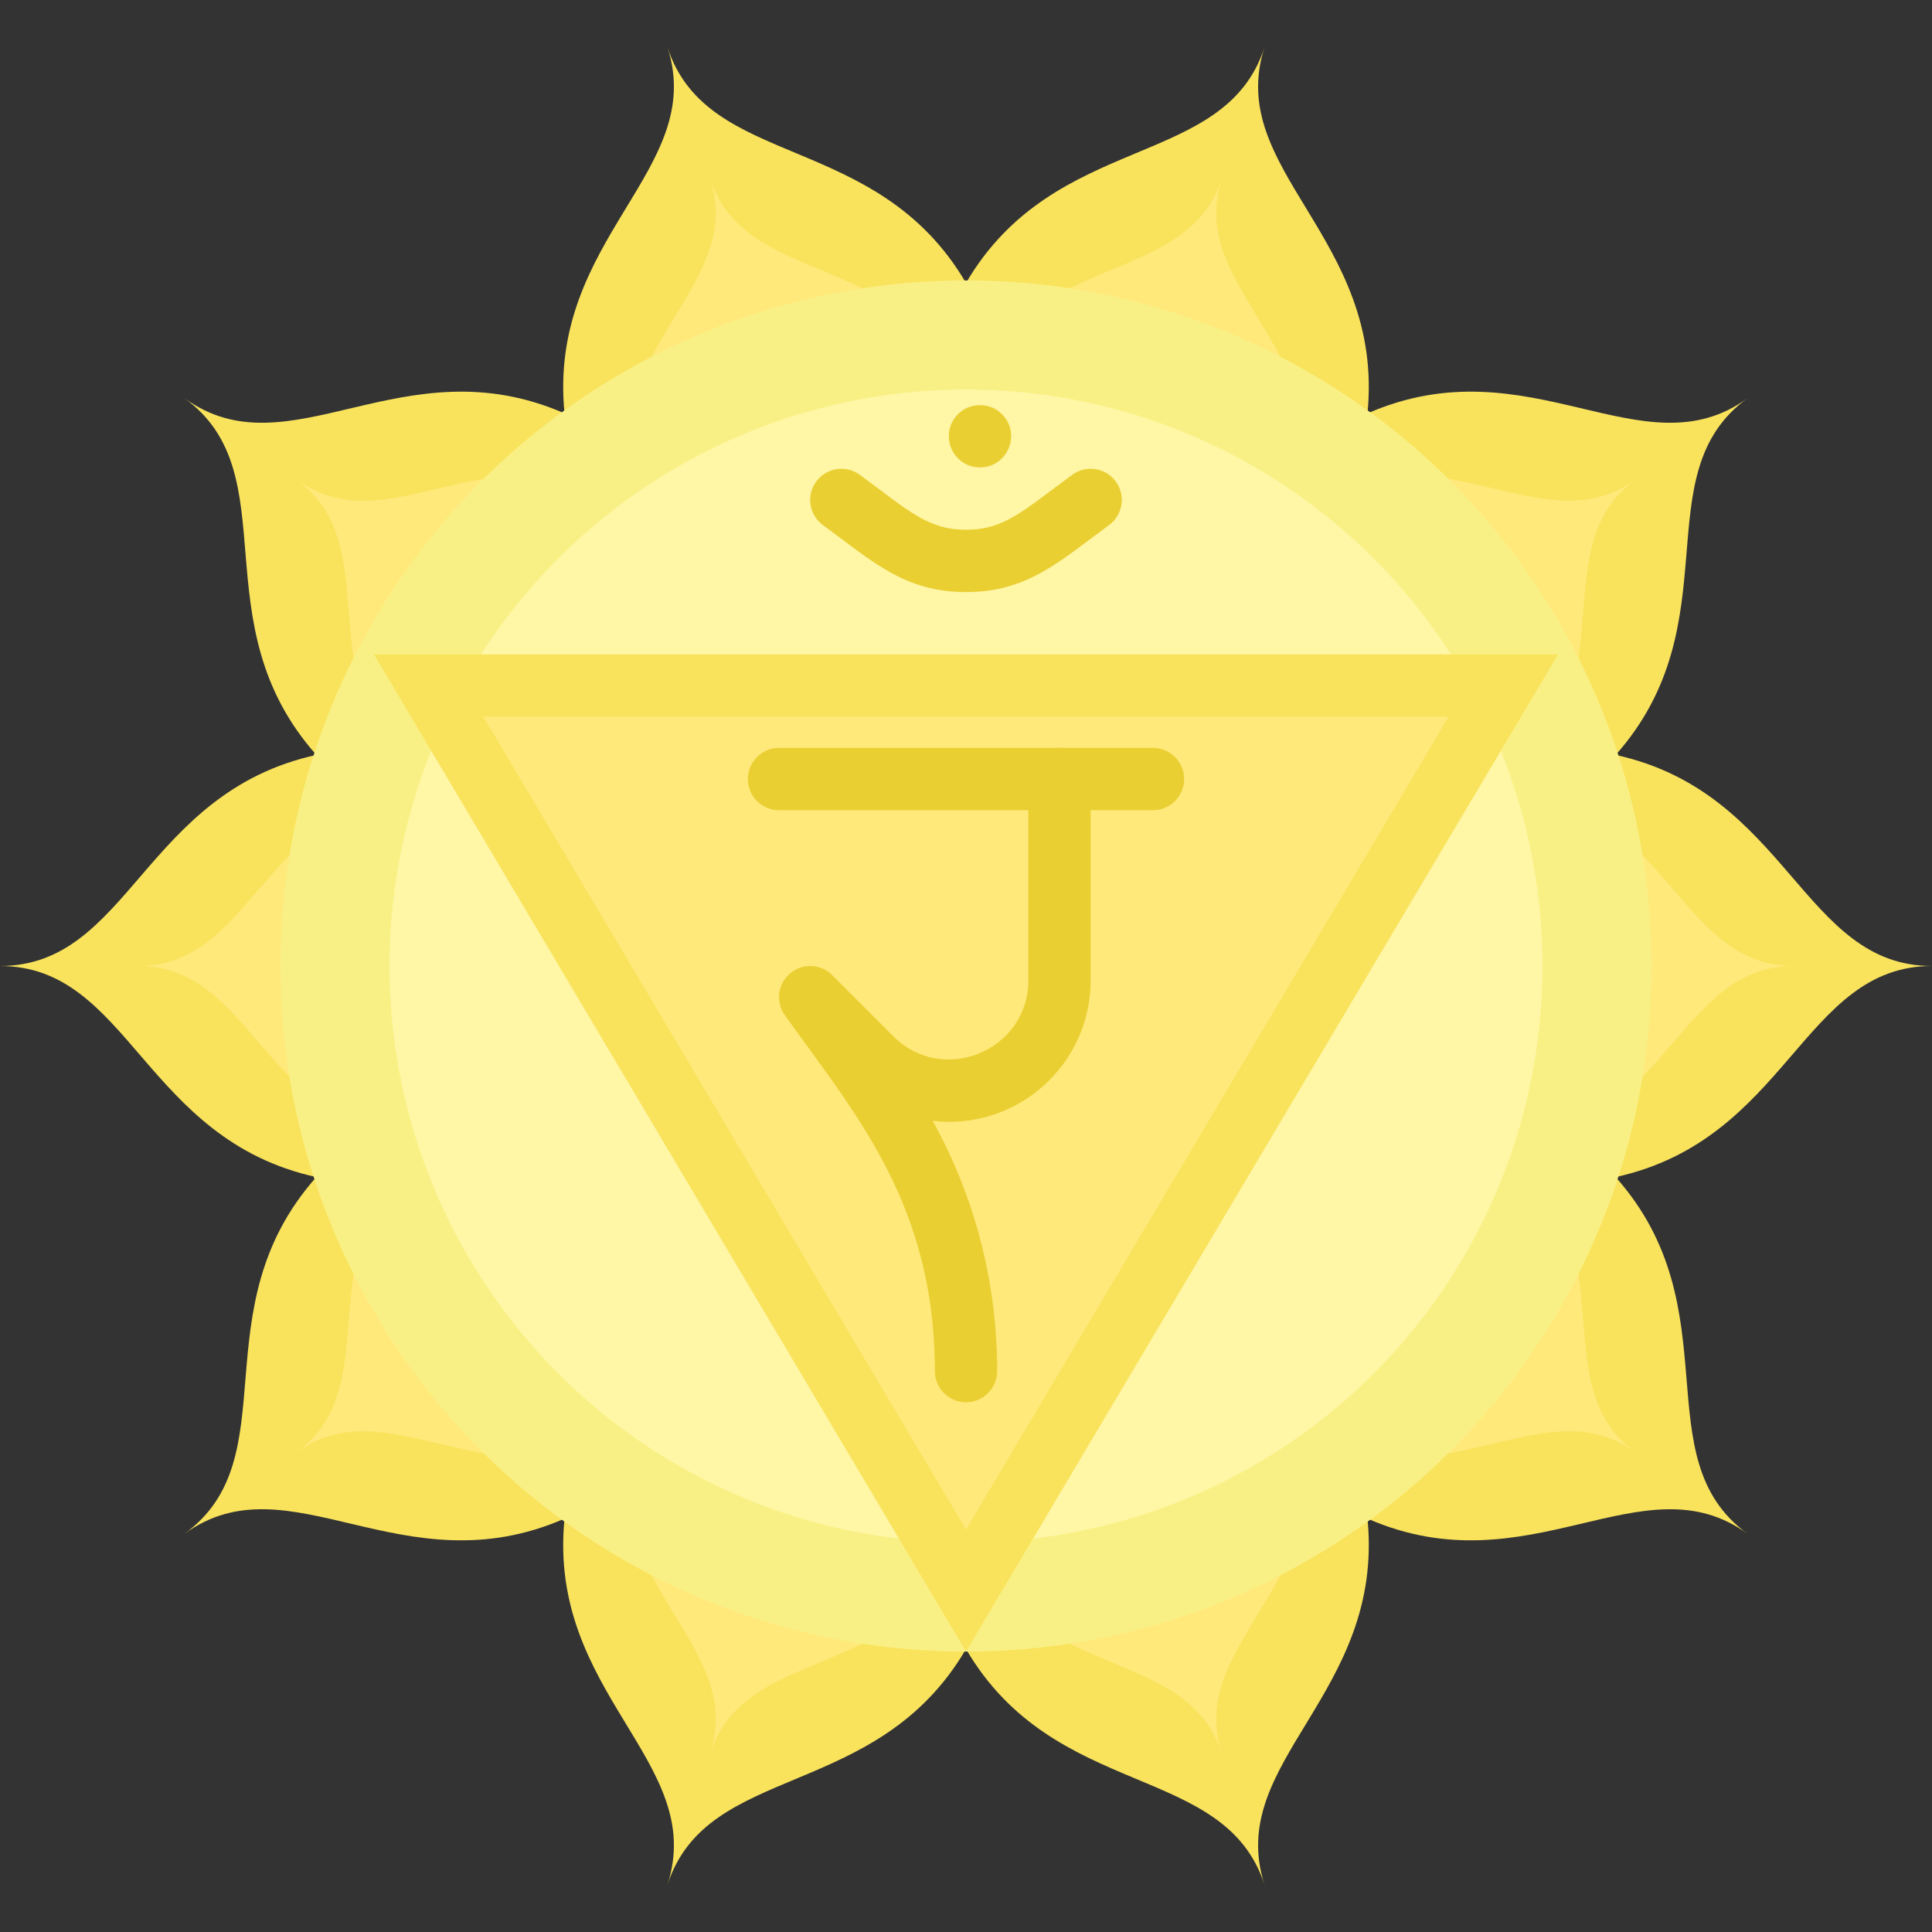 <svg id="Layer_1" enable-background="new 0 0 496 496" height="512" viewBox="0 0 496 496" width="512" xmlns="http://www.w3.org/2000/svg"><rect x="0" y="0" width="496" height="496" fill="#333333" stroke="none"/><path d="m81.22 193.81c-30.135-33.906-6.971-72.052-33.86-91.58 26.897 19.54 55.995-14.289 97.57 3.9-4.47-45.102 36.698-62.403 26.43-93.99 10.268 31.605 53.718 21.352 76.64 60.5 22.908-39.123 66.376-28.907 76.64-60.5-10.271 31.596 30.903 48.863 26.43 93.99 41.583-18.193 70.665 15.647 97.57-3.9-26.902 19.538-3.714 57.635-33.85 91.58 44.287 9.723 47.986 54.19 81.21 54.19-33.237 0-36.896 44.47-81.22 54.19 30.135 33.906 6.971 72.052 33.86 91.58-26.892-19.537-55.998 14.288-97.57-3.9 4.47 45.102-36.698 62.403-26.43 93.99-10.258-31.572-53.74-21.391-76.64-60.5-22.923 39.149-66.371 28.893-76.64 60.5 10.271-31.596-30.903-48.863-26.43-93.99-41.575 18.189-70.671-15.642-97.57 3.9 26.902-19.538 3.714-57.635 33.85-91.58-44.287-9.723-47.986-54.19-81.21-54.19 33.237 0 36.896-44.47 81.22-54.19z" fill="#f9e35d"/><path d="m105.163 201.59c-25.809-29.038-5.97-61.708-28.999-78.433 23.035 16.735 47.957-12.238 83.563 3.34-3.829-38.627 31.429-53.444 22.635-80.497 8.794 27.068 46.006 18.287 65.638 51.815 19.619-33.507 56.847-24.758 65.638-51.815-8.796 27.06 26.466 41.848 22.636 80.497 35.613-15.581 60.52 13.4 83.563-3.34-23.04 16.733-3.18 49.361-28.991 78.433 37.93 8.327 41.097 46.41 69.552 46.41-28.466 0-31.599 38.086-69.56 46.41 25.809 29.038 5.97 61.708 28.999 78.433-23.031-16.732-47.959 12.237-83.563-3.34 3.828 38.627-31.429 53.444-22.636 80.497-8.785-27.039-46.025-18.32-65.638-51.815-19.632 33.529-56.843 24.745-65.638 51.815 8.796-27.06-26.466-41.848-22.636-80.497-35.607 15.578-60.526-13.396-83.563 3.34 23.04-16.733 3.18-49.361 28.991-78.433-37.929-8.327-41.097-46.41-69.551-46.41 28.466 0 31.599-38.086 69.56-46.41z" fill="#ffe97b"/><circle cx="248" cy="248" fill="#f9f085" r="176"/><circle cx="248" cy="248" fill="#fff6a6" r="148"/><path d="m248 424-152-256h304z" fill="#f9e35d"/><path d="m124.108 184h247.785l-123.893 208.66z" fill="#ffe97b"/><g fill="#eacf32"><path d="m296 208h-96c-4.418 0-8-3.582-8-8s3.582-8 8-8h96c4.418 0 8 3.582 8 8s-3.582 8-8 8z"/><path d="m248 152c-15.719 0-23.888-7.777-36.732-17.202-3.563-2.614-4.332-7.62-1.718-11.183s7.621-4.33 11.183-1.718c12.39 9.09 17.334 14.103 27.267 14.103 9.911 0 14.716-4.896 27.268-14.103 3.563-2.614 8.569-1.844 11.183 1.718 2.613 3.563 1.845 8.568-1.718 11.183-12.84 9.421-21.008 17.202-36.733 17.202z"/><path d="m251.59 120c-6.464 0-10.161-7.227-6.65-12.44 2.82-4.273 8.905-4.707 12.3-1.22 5.042 5.055 1.421 13.66-5.65 13.66z"/><path d="m248 360c-4.418 0-8-3.582-8-8 0-42.852-20.437-66.05-38.51-91.351-2.419-3.387-1.837-8.063 1.339-10.754 3.176-2.689 7.884-2.495 10.828.447l15.716 15.716c12.745 12.75 34.627 3.605 34.627-14.342v-51.716c0-4.418 3.582-8 8-8s8 3.582 8 8v51.716c0 21.578-18.845 38.567-40.558 36.037 10.872 19.608 16.558 41.544 16.558 64.247 0 4.418-3.582 8-8 8z"/></g></svg>